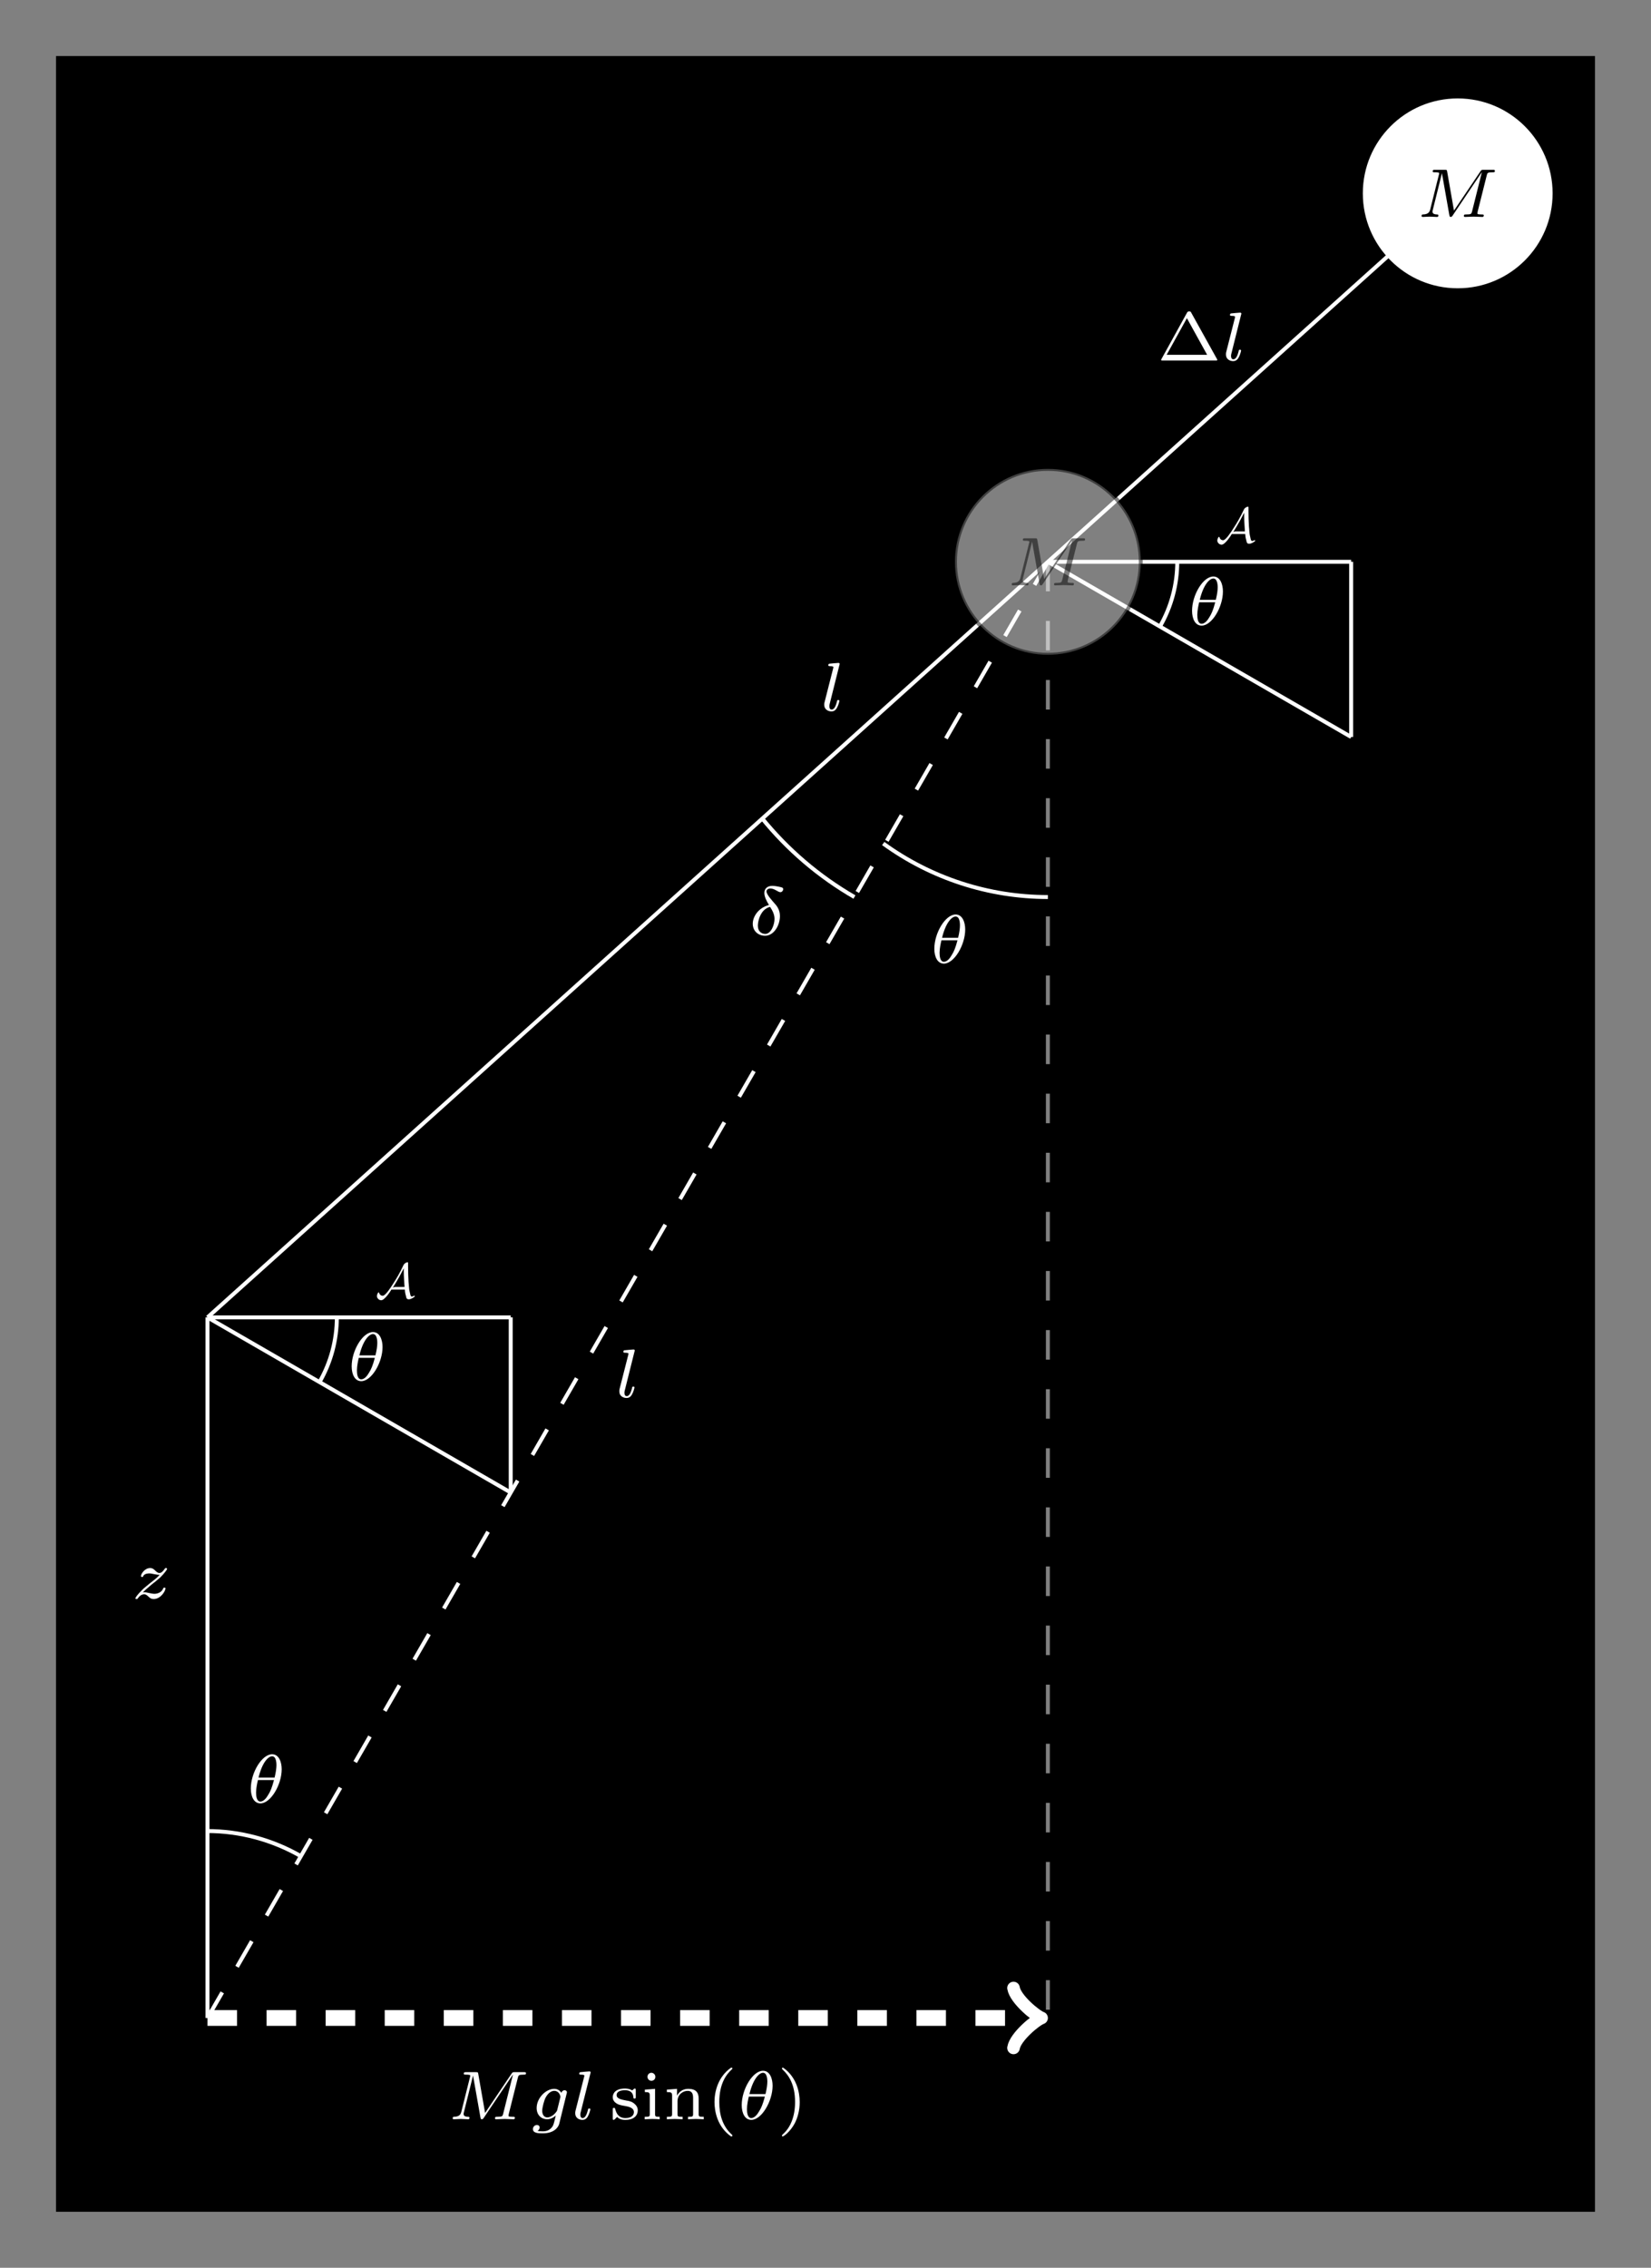 <?xml version="1.0" encoding="UTF-8"?>
<svg xmlns="http://www.w3.org/2000/svg" xmlns:xlink="http://www.w3.org/1999/xlink" width="167.066pt" height="229.394pt" viewBox="0 0 167.066 229.394">
<rect x="0" y="0" width="167.066" height="229.394" fill="#808080" stroke="none"/>
<defs>
<g>
<g id="glyph-0-0">
<path d="M 3.562 -3.391 C 3.562 -4.125 3.281 -4.906 2.594 -4.906 C 1.547 -4.906 0.438 -3.031 0.438 -1.438 C 0.438 -0.609 0.766 0.062 1.406 0.062 C 2.453 0.062 3.562 -1.828 3.562 -3.391 Z M 1.219 -2.547 C 1.578 -4.047 2.188 -4.703 2.594 -4.703 C 3.031 -4.703 3.031 -3.938 3.031 -3.812 C 3.031 -3.531 2.984 -3.125 2.844 -2.547 Z M 2.781 -2.297 C 2.578 -1.531 2.422 -1.156 2.203 -0.812 C 2 -0.453 1.719 -0.125 1.406 -0.125 C 1.031 -0.125 0.969 -0.656 0.969 -1.031 C 0.969 -1.484 1.094 -2.031 1.156 -2.297 Z M 2.781 -2.297 "/>
</g>
<g id="glyph-0-1">
<path d="M 7.109 -4.188 C 7.172 -4.453 7.188 -4.516 7.703 -4.516 C 7.859 -4.516 7.938 -4.516 7.938 -4.656 C 7.938 -4.766 7.859 -4.766 7.734 -4.766 L 6.781 -4.766 C 6.578 -4.766 6.578 -4.75 6.484 -4.625 L 3.797 -0.641 L 3.109 -4.578 C 3.078 -4.75 3.078 -4.766 2.859 -4.766 L 1.875 -4.766 C 1.734 -4.766 1.641 -4.766 1.641 -4.609 C 1.641 -4.516 1.719 -4.516 1.875 -4.516 C 1.984 -4.516 2.016 -4.516 2.141 -4.5 C 2.281 -4.484 2.297 -4.469 2.297 -4.391 C 2.297 -4.391 2.297 -4.344 2.266 -4.25 L 1.391 -0.75 C 1.328 -0.516 1.219 -0.266 0.656 -0.25 C 0.609 -0.25 0.516 -0.25 0.516 -0.094 C 0.516 -0.094 0.516 0 0.625 0 C 0.828 0 1.125 -0.031 1.344 -0.031 C 1.516 -0.031 1.922 0 2.078 0 C 2.125 0 2.219 0 2.219 -0.156 C 2.219 -0.25 2.125 -0.25 2.062 -0.25 C 1.625 -0.266 1.625 -0.453 1.625 -0.547 C 1.625 -0.578 1.625 -0.609 1.656 -0.719 L 2.578 -4.422 L 3.328 -0.188 C 3.359 -0.062 3.359 0 3.469 0 C 3.562 0 3.625 -0.078 3.672 -0.156 L 6.594 -4.5 L 6.609 -4.484 L 5.625 -0.547 C 5.562 -0.312 5.547 -0.25 5.016 -0.25 C 4.891 -0.25 4.797 -0.25 4.797 -0.094 C 4.797 -0.094 4.797 0 4.906 0 C 5.047 0 5.203 -0.016 5.344 -0.016 C 5.484 -0.016 5.641 -0.031 5.781 -0.031 C 5.984 -0.031 6.469 0 6.672 0 C 6.703 0 6.812 0 6.812 -0.156 C 6.812 -0.25 6.734 -0.25 6.594 -0.25 C 6.578 -0.25 6.453 -0.25 6.328 -0.266 C 6.172 -0.281 6.172 -0.297 6.172 -0.375 C 6.172 -0.406 6.188 -0.484 6.188 -0.516 Z M 7.109 -4.188 "/>
</g>
<g id="glyph-0-2">
<path d="M 3.703 -2.578 C 3.734 -2.672 3.734 -2.703 3.734 -2.719 C 3.734 -2.875 3.609 -2.938 3.5 -2.938 C 3.344 -2.938 3.203 -2.812 3.172 -2.672 C 3.062 -2.859 2.828 -3.078 2.453 -3.078 C 1.594 -3.078 0.672 -2.141 0.672 -1.141 C 0.672 -0.422 1.156 0 1.734 0 C 2.062 0 2.359 -0.156 2.609 -0.375 L 2.453 0.25 C 2.375 0.547 2.328 0.734 2.062 0.969 C 1.75 1.219 1.453 1.219 1.281 1.219 C 0.969 1.219 0.875 1.203 0.75 1.172 C 0.922 1.094 0.969 0.922 0.969 0.828 C 0.969 0.656 0.844 0.578 0.703 0.578 C 0.5 0.578 0.297 0.734 0.297 1 C 0.297 1.422 0.906 1.422 1.297 1.422 C 2.391 1.422 2.844 0.859 2.953 0.469 Z M 2.75 -0.922 C 2.719 -0.828 2.719 -0.812 2.594 -0.672 C 2.359 -0.375 2.016 -0.188 1.75 -0.188 C 1.406 -0.188 1.234 -0.5 1.234 -0.859 C 1.234 -1.156 1.422 -1.938 1.609 -2.25 C 1.891 -2.734 2.219 -2.875 2.453 -2.875 C 2.953 -2.875 3.078 -2.359 3.078 -2.281 C 3.078 -2.266 3.078 -2.266 3.062 -2.188 Z M 2.75 -0.922 "/>
</g>
<g id="glyph-0-3">
<path d="M 1.969 -4.625 C 1.969 -4.641 2 -4.734 2 -4.734 C 2 -4.781 1.969 -4.844 1.875 -4.844 C 1.734 -4.844 1.156 -4.781 0.984 -4.766 C 0.938 -4.766 0.844 -4.75 0.844 -4.609 C 0.844 -4.516 0.938 -4.516 1.016 -4.516 C 1.359 -4.516 1.359 -4.453 1.359 -4.406 C 1.359 -4.359 1.344 -4.312 1.328 -4.25 L 0.453 -0.812 C 0.438 -0.734 0.438 -0.656 0.438 -0.594 C 0.438 -0.141 0.828 0.062 1.156 0.062 C 1.328 0.062 1.547 0.016 1.719 -0.297 C 1.875 -0.562 1.969 -0.969 1.969 -1 C 1.969 -1.094 1.875 -1.094 1.859 -1.094 C 1.75 -1.094 1.734 -1.047 1.719 -0.922 C 1.625 -0.578 1.484 -0.125 1.188 -0.125 C 1 -0.125 0.953 -0.297 0.953 -0.469 C 0.953 -0.547 0.969 -0.672 1 -0.75 Z M 1.969 -4.625 "/>
</g>
<g id="glyph-0-4">
<path d="M 1.172 -0.609 C 1.359 -0.797 1.484 -0.922 2.062 -1.406 C 2.219 -1.516 2.734 -1.938 2.938 -2.125 C 3.359 -2.547 3.625 -2.906 3.625 -2.984 C 3.625 -3.078 3.547 -3.078 3.516 -3.078 C 3.453 -3.078 3.422 -3.062 3.391 -3 C 3.172 -2.688 3.031 -2.578 2.859 -2.578 C 2.781 -2.578 2.672 -2.578 2.469 -2.781 C 2.234 -3.031 2.078 -3.078 1.922 -3.078 C 1.359 -3.078 0.984 -2.469 0.984 -2.266 C 0.984 -2.188 1.047 -2.172 1.094 -2.172 C 1.188 -2.172 1.203 -2.188 1.219 -2.266 C 1.328 -2.516 1.719 -2.531 1.828 -2.531 C 2 -2.531 2.172 -2.484 2.266 -2.469 C 2.656 -2.391 2.703 -2.391 2.875 -2.391 C 2.703 -2.188 2.578 -2.062 1.906 -1.547 C 1.359 -1.109 1.172 -0.938 1.047 -0.797 C 0.625 -0.391 0.422 -0.078 0.422 -0.016 C 0.422 0.062 0.516 0.062 0.547 0.062 C 0.609 0.062 0.625 0.062 0.656 0 C 0.844 -0.266 1.062 -0.422 1.297 -0.422 C 1.391 -0.422 1.484 -0.422 1.672 -0.25 C 1.891 -0.031 2.031 0.062 2.266 0.062 C 3 0.062 3.469 -0.781 3.469 -1.016 C 3.469 -1.094 3.391 -1.094 3.359 -1.094 C 3.266 -1.094 3.25 -1.062 3.219 -0.984 C 3.094 -0.641 2.688 -0.469 2.344 -0.469 C 2.188 -0.469 2 -0.516 1.828 -0.547 C 1.516 -0.625 1.453 -0.625 1.328 -0.625 C 1.312 -0.625 1.219 -0.625 1.172 -0.609 Z M 1.172 -0.609 "/>
</g>
<g id="glyph-0-5">
<path d="M 2.062 -3.031 C 1.016 -2.766 0.422 -1.875 0.422 -1.141 C 0.422 -0.391 0.984 0.078 1.672 0.078 C 2.516 0.078 3.172 -0.906 3.172 -1.922 C 3.172 -2.594 2.812 -3 2.594 -3.234 C 2.344 -3.531 1.812 -4.094 1.812 -4.422 C 1.812 -4.516 1.922 -4.703 2.203 -4.703 C 2.438 -4.703 2.641 -4.594 2.781 -4.516 C 2.844 -4.484 3.094 -4.328 3.203 -4.328 C 3.375 -4.328 3.5 -4.484 3.5 -4.625 C 3.5 -4.797 3.406 -4.812 3.031 -4.891 C 2.953 -4.906 2.625 -4.969 2.406 -4.969 C 1.875 -4.969 1.594 -4.672 1.594 -4.25 C 1.594 -3.875 1.812 -3.453 2.062 -3.031 Z M 2.172 -2.844 C 2.375 -2.531 2.625 -2.125 2.625 -1.625 C 2.625 -1.047 2.281 -0.109 1.688 -0.109 C 1.312 -0.109 0.938 -0.359 0.938 -0.938 C 0.938 -1.406 1.203 -2.609 2.172 -2.844 Z M 2.172 -2.844 "/>
</g>
<g id="glyph-1-0">
<path d="M 2.641 -2.922 C 2.641 -3.047 2.641 -3.109 2.547 -3.109 C 2.516 -3.109 2.5 -3.109 2.406 -3.031 C 2.391 -3.016 2.328 -2.953 2.281 -2.922 C 2.062 -3.062 1.812 -3.109 1.547 -3.109 C 0.547 -3.109 0.312 -2.578 0.312 -2.234 C 0.312 -2.016 0.406 -1.828 0.578 -1.688 C 0.844 -1.469 1.109 -1.422 1.547 -1.344 C 1.891 -1.281 2.453 -1.188 2.453 -0.719 C 2.453 -0.453 2.266 -0.125 1.594 -0.125 C 0.922 -0.125 0.688 -0.562 0.562 -1.031 C 0.531 -1.125 0.531 -1.156 0.438 -1.156 C 0.312 -1.156 0.312 -1.109 0.312 -0.969 L 0.312 -0.109 C 0.312 0 0.312 0.062 0.406 0.062 C 0.469 0.062 0.609 -0.078 0.75 -0.234 C 1.047 0.062 1.422 0.062 1.594 0.062 C 2.5 0.062 2.844 -0.422 2.844 -0.906 C 2.844 -1.172 2.719 -1.391 2.531 -1.547 C 2.266 -1.797 1.953 -1.859 1.703 -1.891 C 1.156 -2 0.703 -2.078 0.703 -2.453 C 0.703 -2.672 0.891 -2.938 1.547 -2.938 C 2.359 -2.938 2.391 -2.375 2.406 -2.172 C 2.406 -2.094 2.5 -2.094 2.516 -2.094 C 2.641 -2.094 2.641 -2.141 2.641 -2.281 Z M 2.641 -2.922 "/>
</g>
<g id="glyph-1-1">
<path d="M 1.469 -4.297 C 1.469 -4.5 1.297 -4.703 1.062 -4.703 C 0.859 -4.703 0.672 -4.531 0.672 -4.297 C 0.672 -4.047 0.875 -3.891 1.062 -3.891 C 1.297 -3.891 1.469 -4.062 1.469 -4.297 Z M 0.406 -3 L 0.406 -2.75 C 0.844 -2.75 0.906 -2.703 0.906 -2.359 L 0.906 -0.547 C 0.906 -0.25 0.844 -0.25 0.391 -0.25 L 0.391 0 C 0.406 0 0.891 -0.031 1.172 -0.031 C 1.422 -0.031 1.672 -0.016 1.906 0 L 1.906 -0.25 C 1.5 -0.25 1.438 -0.25 1.438 -0.547 L 1.438 -3.078 Z M 0.406 -3 "/>
</g>
<g id="glyph-1-2">
<path d="M 3.594 -2.109 C 3.594 -2.719 3.297 -3.078 2.547 -3.078 C 1.969 -3.078 1.609 -2.766 1.406 -2.391 L 1.406 -3.078 L 0.375 -3 L 0.375 -2.75 C 0.844 -2.75 0.906 -2.703 0.906 -2.359 L 0.906 -0.547 C 0.906 -0.25 0.828 -0.25 0.375 -0.25 L 0.375 0 C 0.391 0 0.875 -0.031 1.172 -0.031 C 1.422 -0.031 1.906 0 1.969 0 L 1.969 -0.25 C 1.516 -0.25 1.453 -0.25 1.453 -0.547 L 1.453 -1.812 C 1.453 -2.531 2.031 -2.875 2.484 -2.875 C 2.969 -2.875 3.031 -2.5 3.031 -2.141 L 3.031 -0.547 C 3.031 -0.25 2.969 -0.25 2.516 -0.25 L 2.516 0 C 2.531 0 3.016 -0.031 3.312 -0.031 C 3.562 -0.031 4.047 0 4.109 0 L 4.109 -0.25 C 3.656 -0.25 3.594 -0.25 3.594 -0.547 Z M 3.594 -2.109 "/>
</g>
<g id="glyph-1-3">
<path d="M 2.469 -5.219 C 1.156 -4.297 0.797 -2.812 0.797 -1.75 C 0.797 -0.766 1.094 0.766 2.469 1.734 C 2.531 1.734 2.609 1.734 2.609 1.656 C 2.609 1.609 2.594 1.594 2.547 1.547 C 1.609 0.703 1.281 -0.469 1.281 -1.734 C 1.281 -3.625 2 -4.547 2.562 -5.062 C 2.594 -5.094 2.609 -5.109 2.609 -5.141 C 2.609 -5.219 2.531 -5.219 2.469 -5.219 Z M 2.469 -5.219 "/>
</g>
<g id="glyph-1-4">
<path d="M 0.625 -5.219 C 0.578 -5.219 0.5 -5.219 0.5 -5.141 C 0.5 -5.109 0.516 -5.094 0.562 -5.031 C 1.156 -4.484 1.828 -3.547 1.828 -1.75 C 1.828 -0.297 1.375 0.812 0.625 1.484 C 0.5 1.609 0.5 1.609 0.5 1.656 C 0.5 1.688 0.516 1.734 0.578 1.734 C 0.672 1.734 1.328 1.281 1.797 0.406 C 2.094 -0.172 2.297 -0.922 2.297 -1.734 C 2.297 -2.719 2 -4.25 0.625 -5.219 Z M 0.625 -5.219 "/>
</g>
<g id="glyph-1-5">
<path d="M 3.484 -4.812 C 3.422 -4.938 3.406 -4.969 3.266 -4.969 C 3.172 -4.969 3.109 -4.953 3.047 -4.844 L 0.469 -0.172 C 0.422 -0.094 0.422 -0.078 0.422 -0.062 C 0.422 0 0.484 0 0.594 0 L 5.938 0 C 6.047 0 6.109 0 6.109 -0.062 C 6.109 -0.078 6.109 -0.094 6.062 -0.172 Z M 3.031 -4.281 L 5.078 -0.578 L 0.984 -0.578 Z M 3.031 -4.281 "/>
</g>
<g id="glyph-2-0">
<path d="M 2.969 -0.828 C 2.984 -0.516 3.047 -0.281 3.078 -0.188 C 3.125 0.047 3.156 0.156 3.375 0.156 C 3.594 0.156 3.984 -0.078 3.984 -0.172 C 3.984 -0.203 3.953 -0.203 3.938 -0.203 C 3.875 -0.203 3.766 -0.156 3.75 -0.141 C 3.719 -0.125 3.703 -0.125 3.688 -0.125 C 3.547 -0.125 3.531 -0.266 3.469 -0.562 C 3.422 -0.719 3.391 -0.922 3.344 -1.609 C 3.312 -2.109 3.297 -2.625 3.297 -3.125 C 3.297 -3.25 3.297 -3.375 3.297 -3.5 C 3.297 -3.578 3.297 -3.594 3.234 -3.594 C 3.172 -3.594 2.969 -3.516 2.875 -3.375 L 2.844 -3.328 C 2.453 -2.484 2.078 -1.875 1.812 -1.469 C 1.531 -1.016 1 -0.203 0.734 -0.203 C 0.547 -0.203 0.406 -0.328 0.359 -0.516 C 0.344 -0.516 0.344 -0.547 0.312 -0.547 C 0.25 -0.547 0.141 -0.312 0.141 -0.172 C 0.141 0.031 0.344 0.25 0.578 0.25 C 0.922 0.25 1.5 -0.641 1.609 -0.828 Z M 2.859 -2.984 L 2.859 -2.703 C 2.859 -2.406 2.875 -2.125 2.891 -1.828 C 2.891 -1.734 2.922 -1.359 2.938 -1.094 L 2.031 -1.094 C 1.953 -1.094 1.875 -1.094 1.75 -1.016 C 2.094 -1.562 2.375 -2.078 2.406 -2.125 C 2.656 -2.578 2.797 -2.859 2.859 -2.984 Z M 2.859 -2.984 "/>
</g>
</g>
</defs>
<path fill-rule="nonzero" fill="rgb(0%, 0%, 0%)" fill-opacity="1" d="M 5.668 223.727 L 5.668 5.668 L 161.398 5.668 L 161.398 223.727 Z M 5.668 223.727 "/>
<path fill="none" stroke-width="0.399" stroke-linecap="butt" stroke-linejoin="miter" stroke="rgb(100%, 100%, 100%)" stroke-opacity="0.5" stroke-dasharray="2.989 2.989" stroke-miterlimit="10" d="M 85.04 147.296 L 85.04 -0.001 " transform="matrix(1, 0, 0, -1, 20.995, 204.124)"/>
<path fill="none" stroke-width="1.594" stroke-linecap="butt" stroke-linejoin="miter" stroke="rgb(100%, 100%, 100%)" stroke-opacity="1" stroke-dasharray="2.989 2.989" stroke-miterlimit="10" d="M 0.001 -0.001 L 83.833 -0.001 " transform="matrix(1, 0, 0, -1, 20.995, 204.124)"/>
<path fill="none" stroke-width="1.275" stroke-linecap="round" stroke-linejoin="round" stroke="rgb(100%, 100%, 100%)" stroke-opacity="1" stroke-miterlimit="10" d="M -2.271 3.03 C -2.084 1.894 -0.002 0.19 0.569 -0.001 C -0.002 -0.189 -2.084 -1.892 -2.271 -3.028 " transform="matrix(1, 0, 0, -1, 104.83, 204.124)"/>
<path fill="none" stroke-width="0.399" stroke-linecap="butt" stroke-linejoin="miter" stroke="rgb(100%, 100%, 100%)" stroke-opacity="1" stroke-miterlimit="10" d="M 85.04 113.386 C 79.056 113.386 73.22 115.284 68.38 118.8 " transform="matrix(1, 0, 0, -1, 20.995, 204.124)"/>
<g fill="rgb(100%, 100%, 100%)" fill-opacity="1">
<use xlink:href="#glyph-0-0" x="94.108" y="97.411"/>
</g>
<g fill="rgb(100%, 100%, 100%)" fill-opacity="1">
<use xlink:href="#glyph-0-1" x="45.289" y="214.371"/>
</g>
<g fill="rgb(100%, 100%, 100%)" fill-opacity="1">
<use xlink:href="#glyph-0-2" x="53.632" y="214.371"/>
</g>
<g fill="rgb(100%, 100%, 100%)" fill-opacity="1">
<use xlink:href="#glyph-0-3" x="57.77" y="214.371"/>
</g>
<g fill="rgb(100%, 100%, 100%)" fill-opacity="1">
<use xlink:href="#glyph-1-0" x="61.692" y="214.371"/>
<use xlink:href="#glyph-1-1" x="64.848" y="214.371"/>
<use xlink:href="#glyph-1-2" x="67.104" y="214.371"/>
<use xlink:href="#glyph-1-3" x="71.504" y="214.371"/>
</g>
<g fill="rgb(100%, 100%, 100%)" fill-opacity="1">
<use xlink:href="#glyph-0-0" x="74.617" y="214.371"/>
</g>
<g fill="rgb(100%, 100%, 100%)" fill-opacity="1">
<use xlink:href="#glyph-1-4" x="78.626" y="214.371"/>
</g>
<path fill="none" stroke-width="0.399" stroke-linecap="butt" stroke-linejoin="miter" stroke="rgb(100%, 100%, 100%)" stroke-opacity="1" stroke-miterlimit="10" d="M 0.001 70.866 L 30.685 53.151 " transform="matrix(1, 0, 0, -1, 20.995, 204.124)"/>
<path fill="none" stroke-width="0.399" stroke-linecap="butt" stroke-linejoin="miter" stroke="rgb(100%, 100%, 100%)" stroke-opacity="1" stroke-miterlimit="10" d="M 0.001 70.866 L 30.685 70.866 " transform="matrix(1, 0, 0, -1, 20.995, 204.124)"/>
<path fill="none" stroke-width="0.399" stroke-linecap="butt" stroke-linejoin="miter" stroke="rgb(100%, 100%, 100%)" stroke-opacity="1" stroke-miterlimit="10" d="M 30.685 70.866 L 30.685 53.151 " transform="matrix(1, 0, 0, -1, 20.995, 204.124)"/>
<path fill="none" stroke-width="0.399" stroke-linecap="butt" stroke-linejoin="miter" stroke="rgb(100%, 100%, 100%)" stroke-opacity="1" stroke-miterlimit="10" d="M 11.337 64.319 C 12.485 66.311 13.091 68.569 13.091 70.866 " transform="matrix(1, 0, 0, -1, 20.995, 204.124)"/>
<g fill="rgb(100%, 100%, 100%)" fill-opacity="1">
<use xlink:href="#glyph-0-0" x="35.148" y="139.648"/>
</g>
<g fill="rgb(100%, 100%, 100%)" fill-opacity="1">
<use xlink:href="#glyph-2-0" x="37.998" y="131.274"/>
</g>
<path fill="none" stroke-width="0.399" stroke-linecap="butt" stroke-linejoin="miter" stroke="rgb(100%, 100%, 100%)" stroke-opacity="1" stroke-miterlimit="10" d="M 85.04 147.296 L 115.728 129.577 " transform="matrix(1, 0, 0, -1, 20.995, 204.124)"/>
<path fill="none" stroke-width="0.399" stroke-linecap="butt" stroke-linejoin="miter" stroke="rgb(100%, 100%, 100%)" stroke-opacity="1" stroke-miterlimit="10" d="M 115.728 147.296 L 85.04 147.296 " transform="matrix(1, 0, 0, -1, 20.995, 204.124)"/>
<path fill="none" stroke-width="0.399" stroke-linecap="butt" stroke-linejoin="miter" stroke="rgb(100%, 100%, 100%)" stroke-opacity="1" stroke-miterlimit="10" d="M 115.728 147.296 L 115.728 129.577 " transform="matrix(1, 0, 0, -1, 20.995, 204.124)"/>
<path fill="none" stroke-width="0.399" stroke-linecap="butt" stroke-linejoin="miter" stroke="rgb(100%, 100%, 100%)" stroke-opacity="1" stroke-miterlimit="10" d="M 96.38 140.749 C 97.528 142.737 98.134 144.995 98.134 147.296 " transform="matrix(1, 0, 0, -1, 20.995, 204.124)"/>
<g fill="rgb(100%, 100%, 100%)" fill-opacity="1">
<use xlink:href="#glyph-0-0" x="120.187" y="63.221"/>
</g>
<g fill="rgb(100%, 100%, 100%)" fill-opacity="1">
<use xlink:href="#glyph-2-0" x="123.037" y="54.848"/>
</g>
<path fill="none" stroke-width="0.399" stroke-linecap="butt" stroke-linejoin="miter" stroke="rgb(100%, 100%, 100%)" stroke-opacity="1" stroke-dasharray="2.989 2.989" stroke-miterlimit="10" d="M 0.001 -0.001 L 85.04 147.296 " transform="matrix(1, 0, 0, -1, 20.995, 204.124)"/>
<path fill="none" stroke-width="0.399" stroke-linecap="butt" stroke-linejoin="miter" stroke="rgb(100%, 100%, 100%)" stroke-opacity="1" stroke-miterlimit="10" d="M 0.001 -0.001 L 0.001 70.866 " transform="matrix(1, 0, 0, -1, 20.995, 204.124)"/>
<path fill="none" stroke-width="0.399" stroke-linecap="butt" stroke-linejoin="miter" stroke="rgb(100%, 100%, 100%)" stroke-opacity="1" stroke-miterlimit="10" d="M 0.001 70.866 L 126.513 184.565 " transform="matrix(1, 0, 0, -1, 20.995, 204.124)"/>
<path fill="none" stroke-width="0.399" stroke-linecap="butt" stroke-linejoin="miter" stroke="rgb(100%, 100%, 100%)" stroke-opacity="1" stroke-miterlimit="10" d="M 65.466 113.386 C 61.868 115.464 58.681 118.186 56.068 121.413 " transform="matrix(1, 0, 0, -1, 20.995, 204.124)"/>
<path fill="none" stroke-width="0.399" stroke-linecap="butt" stroke-linejoin="miter" stroke="rgb(100%, 100%, 100%)" stroke-opacity="1" stroke-miterlimit="10" d="M 9.45 16.366 C 6.564 18.03 3.286 18.909 -0.046 18.909 " transform="matrix(1, 0, 0, -1, 20.995, 204.124)"/>
<g fill="rgb(100%, 100%, 100%)" fill-opacity="1">
<use xlink:href="#glyph-0-0" x="24.943" y="182.356"/>
</g>
<g fill="rgb(100%, 100%, 100%)" fill-opacity="1">
<use xlink:href="#glyph-0-4" x="13.279" y="161.688"/>
</g>
<g fill="rgb(100%, 100%, 100%)" fill-opacity="1">
<use xlink:href="#glyph-0-3" x="82.97" y="71.9"/>
</g>
<g fill="rgb(100%, 100%, 100%)" fill-opacity="1">
<use xlink:href="#glyph-1-5" x="117.072" y="36.467"/>
</g>
<g fill="rgb(100%, 100%, 100%)" fill-opacity="1">
<use xlink:href="#glyph-0-3" x="123.617" y="36.467"/>
</g>
<g fill="rgb(100%, 100%, 100%)" fill-opacity="1">
<use xlink:href="#glyph-0-3" x="62.234" y="141.348"/>
</g>
<g fill="rgb(100%, 100%, 100%)" fill-opacity="1">
<use xlink:href="#glyph-0-5" x="75.75" y="94.577"/>
</g>
<path fill-rule="nonzero" fill="rgb(100%, 100%, 100%)" fill-opacity="1" stroke-width="0.399" stroke-linecap="butt" stroke-linejoin="miter" stroke="rgb(100%, 100%, 100%)" stroke-opacity="1" stroke-miterlimit="10" d="M 135.915 184.565 C 135.915 189.757 131.704 193.968 126.513 193.968 C 121.317 193.968 117.11 189.757 117.11 184.565 C 117.11 179.37 121.317 175.163 126.513 175.163 C 131.704 175.163 135.915 179.37 135.915 184.565 Z M 135.915 184.565 " transform="matrix(1, 0, 0, -1, 20.995, 204.124)"/>
<g fill="rgb(0%, 0%, 0%)" fill-opacity="1">
<use xlink:href="#glyph-0-1" x="143.332" y="21.944"/>
</g>
<path fill-rule="nonzero" fill="rgb(100%, 100%, 100%)" fill-opacity="0.5" stroke-width="0.399" stroke-linecap="butt" stroke-linejoin="miter" stroke="rgb(0%, 0%, 0%)" stroke-opacity="0.5" stroke-miterlimit="10" d="M 94.442 147.296 C 94.442 152.487 90.235 156.698 85.04 156.698 C 79.849 156.698 75.638 152.487 75.638 147.296 C 75.638 142.101 79.849 137.89 85.04 137.89 C 90.235 137.89 94.442 142.101 94.442 147.296 Z M 94.442 147.296 " transform="matrix(1, 0, 0, -1, 20.995, 204.124)"/>
<g fill="rgb(0%, 0%, 0%)" fill-opacity="0.5">
<use xlink:href="#glyph-0-1" x="101.861" y="59.214"/>
</g>
</svg>

